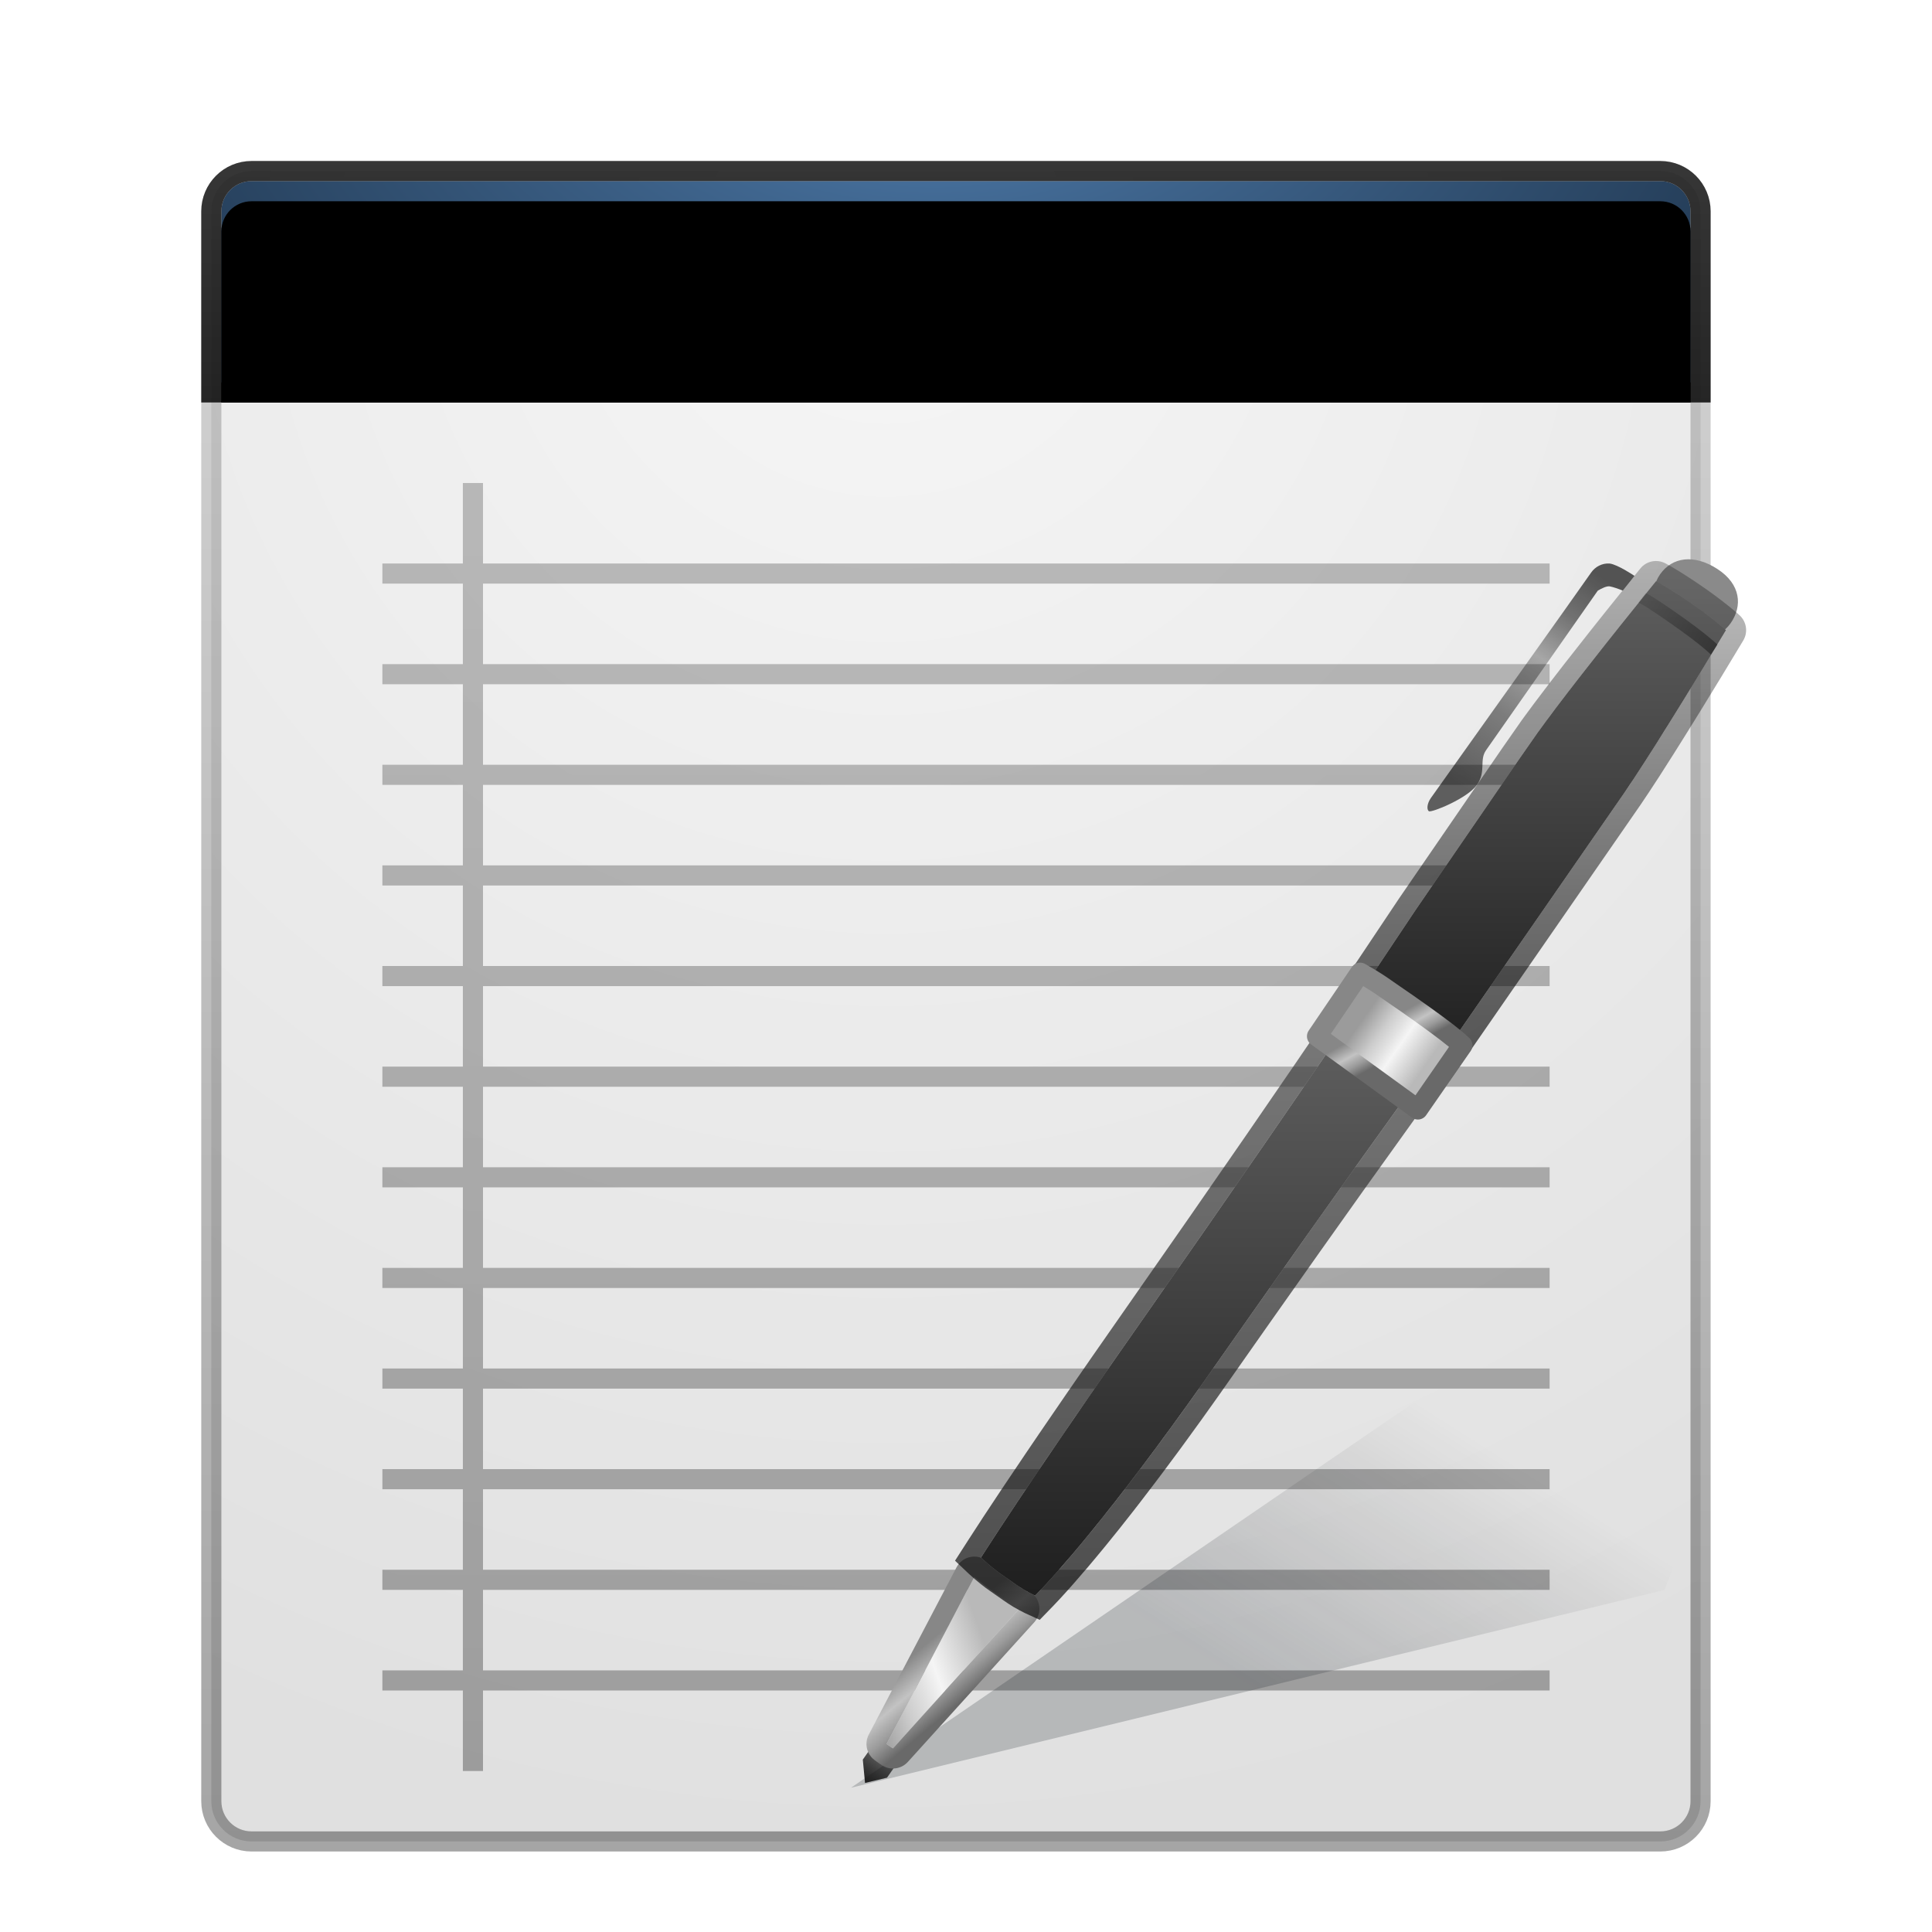 <svg xmlns="http://www.w3.org/2000/svg" xmlns:xlink="http://www.w3.org/1999/xlink" width="96" height="96" viewBox="0 0 96 96">
  <defs>
    <filter id="deepin-editor-a" width="132.8%" height="131.7%" x="-17.2%" y="-15.9%" filterUnits="objectBoundingBox">
      <feOffset dy="2" in="SourceAlpha" result="shadowOffsetOuter1"/>
      <feGaussianBlur in="shadowOffsetOuter1" result="shadowBlurOuter1" stdDeviation="2"/>
      <feColorMatrix in="shadowBlurOuter1" result="shadowMatrixOuter1" values="0 0 0 0 0   0 0 0 0 0   0 0 0 0 0  0 0 0 0.2 0"/>
      <feMerge>
        <feMergeNode in="shadowMatrixOuter1"/>
        <feMergeNode in="SourceGraphic"/>
      </feMerge>
    </filter>
    <radialGradient id="deepin-editor-b" cx="45.317%" cy="4.284%" r="107.516%" fx="45.317%" fy="4.284%" gradientTransform="matrix(0 .89 -1 0 .496 -.36)">
      <stop offset="0%" stop-color="#F6F6F6"/>
      <stop offset="100%" stop-color="#E0E0E0"/>
    </radialGradient>
    <linearGradient id="deepin-editor-c" x1="41.429%" x2="41.429%" y1="101.02%" y2="-1.163%">
      <stop offset="0%" stop-opacity=".355"/>
      <stop offset="100%" stop-opacity=".165"/>
    </linearGradient>
    <linearGradient id="deepin-editor-d" x1="50%" x2="50%" y1="0%" y2="100%">
      <stop offset="0%" stop-opacity=".233"/>
      <stop offset="100%" stop-opacity=".303"/>
    </linearGradient>
    <linearGradient id="deepin-editor-e" x1="75.966%" x2="34.492%" y1="31.585%" y2="65.695%">
      <stop offset="0%" stop-opacity="0"/>
      <stop offset="100%" stop-color="#19212B"/>
    </linearGradient>
    <filter id="deepin-editor-f" width="108.6%" height="116.7%" x="-4.3%" y="-8.3%" filterUnits="objectBoundingBox">
      <feGaussianBlur in="SourceGraphic" stdDeviation=".6"/>
    </filter>
    <radialGradient id="deepin-editor-i" cx="48.629%" cy="-28.672%" r="174.16%" fx="48.629%" fy="-28.672%" gradientTransform="matrix(0 1 -.348 0 .386 -.773)">
      <stop offset="0%" stop-color="#4B77A6"/>
      <stop offset="100%" stop-color="#213851"/>
    </radialGradient>
    <linearGradient id="deepin-editor-k" x1="60.409%" x2="60.409%" y1="110.278%" y2="-35.752%">
      <stop offset="0%" stop-opacity=".823"/>
      <stop offset="100%" stop-opacity=".72"/>
    </linearGradient>
    <path id="deepin-editor-h" d="M2.25,0 L72.25,0 C73.078,-1.52179594e-16 73.75,0.672 73.75,1.5 L73.75,10 L73.75,10 L0.75,10 L0.75,1.5 C0.75,0.672 1.422,1.52179594e-16 2.25,0 Z"/>
    <filter id="deepin-editor-g" width="108.2%" height="160%" x="-4.1%" y="-20%" filterUnits="objectBoundingBox">
      <feMorphology in="SourceAlpha" operator="dilate" radius="1" result="shadowSpreadOuter1"/>
      <feOffset dy="1" in="shadowSpreadOuter1" result="shadowOffsetOuter1"/>
      <feGaussianBlur in="shadowOffsetOuter1" result="shadowBlurOuter1" stdDeviation=".5"/>
      <feComposite in="shadowBlurOuter1" in2="SourceAlpha" operator="out" result="shadowBlurOuter1"/>
      <feColorMatrix in="shadowBlurOuter1" values="0 0 0 0 0   0 0 0 0 0   0 0 0 0 0  0 0 0 0.225 0"/>
    </filter>
    <filter id="deepin-editor-j" width="106.8%" height="150%" x="-3.4%" y="-15%" filterUnits="objectBoundingBox">
      <feOffset dy="1" in="SourceAlpha" result="shadowOffsetInner1"/>
      <feComposite in="shadowOffsetInner1" in2="SourceAlpha" k2="-1" k3="1" operator="arithmetic" result="shadowInnerInner1"/>
      <feColorMatrix in="shadowInnerInner1" values="0 0 0 0 1   0 0 0 0 1   0 0 0 0 1  0 0 0 0.451 0"/>
    </filter>
    <linearGradient id="deepin-editor-l" x1="50%" x2="50%" y1="-1.22%" y2="101.219%">
      <stop offset="0%" stop-opacity=".583"/>
      <stop offset="100%" stop-color="#1E1E1E"/>
    </linearGradient>
    <linearGradient id="deepin-editor-m" x1="-11.322%" x2="75.756%" y1="83.533%" y2="42.858%">
      <stop offset="0%" stop-color="#9B9B9B"/>
      <stop offset="28.689%" stop-color="#CDCDCD"/>
      <stop offset="44.198%" stop-color="#E1E1E1"/>
      <stop offset="58.142%" stop-color="#F5F5F5"/>
      <stop offset="100%" stop-color="#B9B9B9"/>
    </linearGradient>
    <linearGradient id="deepin-editor-n" x1="39.639%" x2="58.259%" y1="38.333%" y2="65.313%">
      <stop offset="0%" stop-color="#878787"/>
      <stop offset="41.858%" stop-color="#C3C3C3"/>
      <stop offset="55.802%" stop-color="#AFAFAF"/>
      <stop offset="71.311%" stop-color="#9B9B9B"/>
      <stop offset="100%" stop-color="#696969"/>
    </linearGradient>
    <linearGradient id="deepin-editor-o" x1="50%" x2="50%" y1="-1.22%" y2="101.219%">
      <stop offset="0%" stop-color="#5F5F5F"/>
      <stop offset="100%" stop-color="#1E1E1E"/>
    </linearGradient>
    <linearGradient id="deepin-editor-p" x1="54.878%" x2="54.878%" y1="-1.22%" y2="101.219%">
      <stop offset="0%" stop-color="#414141" stop-opacity=".667"/>
      <stop offset="100%" stop-opacity=".667"/>
    </linearGradient>
    <linearGradient id="deepin-editor-q" x1="50%" x2="50%" y1="-1.22%" y2="101.219%">
      <stop offset="0%" stop-color="#5F5F5F"/>
      <stop offset="100%" stop-color="#1E1E1E"/>
    </linearGradient>
    <linearGradient id="deepin-editor-r" x1="54.878%" x2="54.878%" y1="-1.22%" y2="100.425%">
      <stop offset="0%" stop-opacity=".243"/>
      <stop offset="100%" stop-opacity=".667"/>
    </linearGradient>
    <linearGradient id="deepin-editor-s" x1="22.877%" x2="84.964%" y1="37.932%" y2="37.932%">
      <stop offset="0%" stop-color="#9B9B9B"/>
      <stop offset="28.689%" stop-color="#CDCDCD"/>
      <stop offset="44.198%" stop-color="#E1E1E1"/>
      <stop offset="58.142%" stop-color="#F5F5F5"/>
      <stop offset="100%" stop-color="#B9B9B9"/>
    </linearGradient>
    <linearGradient id="deepin-editor-t" x1="34.444%" x2="62.4%" y1="46.176%" y2="55.02%">
      <stop offset="0%" stop-color="#878787"/>
      <stop offset="41.858%" stop-color="#C3C3C3"/>
      <stop offset="55.802%" stop-color="#AFAFAF"/>
      <stop offset="71.311%" stop-color="#9B9B9B"/>
      <stop offset="100%" stop-color="#696969"/>
    </linearGradient>
    <linearGradient id="deepin-editor-u" x1="-23.121%" x2="143.536%" y1="50%" y2="50%">
      <stop offset="0%" stop-opacity=".06"/>
      <stop offset="100%" stop-opacity=".48"/>
    </linearGradient>
    <linearGradient id="deepin-editor-v" x1="50%" x2="49.997%" y1="6.122%" y2="87.558%">
      <stop offset="0%" stop-opacity=".649"/>
      <stop offset="19.83%" stop-opacity=".519"/>
      <stop offset="40.307%" stop-opacity=".291"/>
      <stop offset="66.883%" stop-opacity=".47"/>
      <stop offset="100%" stop-opacity=".601"/>
    </linearGradient>
  </defs>
  <g fill="none" fill-rule="evenodd" filter="url(#deepin-editor-a)" transform="translate(10.25 7)">
    <path fill="url(#deepin-editor-b)" fill-rule="nonzero" stroke="url(#deepin-editor-c)" stroke-linejoin="round" d="M72.25,-0.5 C72.802,-0.5 73.302,-0.276 73.664,0.086 C74.026,0.448 74.25,0.948 74.25,1.5 L74.25,1.5 L74.25,80.5 C74.25,81.052 74.026,81.552 73.664,81.914 C73.302,82.276 72.802,82.5 72.25,82.5 L72.25,82.5 L2.25,82.5 C1.698,82.5 1.198,82.276 0.836,81.914 C0.474,81.552 0.25,81.052 0.25,80.5 L0.25,80.5 L0.25,1.5 C0.25,0.948 0.474,0.448 0.836,0.086 C1.198,-0.276 1.698,-0.5 2.25,-0.5 L2.25,-0.5 L72.25,-0.5 Z"/>
    <path fill="url(#deepin-editor-d)" d="M13.75,15 L13.75,19 L66.75,19 L66.75,20 L13.75,20 L13.75,24 L66.75,24 L66.75,25 L13.75,25 L13.75,29 L66.75,29 L66.75,30 L13.75,30 L13.75,34 L66.75,34 L66.75,35 L13.75,35 L13.75,39 L66.75,39 L66.75,40 L13.75,40 L13.75,44 L66.75,44 L66.75,45 L13.75,45 L13.75,49 L66.75,49 L66.75,50 L13.75,50 L13.75,54 L66.75,54 L66.75,55 L13.75,55 L13.75,59 L66.75,59 L66.75,60 L13.75,60 L13.75,64 L66.75,64 L66.75,65 L13.75,65 L13.75,69 L66.75,69 L66.75,70 L13.75,70 L13.75,74 L66.75,74 L66.75,75 L13.75,75 L13.75,79 L12.75,79 L12.75,75 L8.75,75 L8.75,74 L12.75,74 L12.75,70 L8.75,70 L8.75,69 L12.75,69 L12.75,65 L8.75,65 L8.75,64 L12.75,64 L12.75,60 L8.75,60 L8.75,59 L12.75,59 L12.75,55 L8.75,55 L8.75,54 L12.75,54 L12.75,50 L8.75,50 L8.75,49 L12.75,49 L12.75,45 L8.75,45 L8.75,44 L12.75,44 L12.75,40 L8.75,40 L8.75,39 L12.75,39 L12.75,35 L8.75,35 L8.75,34 L12.75,34 L12.75,30 L8.75,30 L8.75,29 L12.75,29 L12.75,25 L8.75,25 L8.75,24 L12.75,24 L12.75,20 L8.75,20 L8.75,19 L12.75,19 L12.75,15 L13.75,15 Z"/>
    <path fill="url(#deepin-editor-e)" fill-rule="nonzero" d="M63.158,58.533 C76.425,56.801 74.764,64.01 72.468,70 L32.037,79.831 L63.158,58.533 Z" filter="url(#deepin-editor-f)" opacity=".472"/>
    <use fill="#000" filter="url(#deepin-editor-g)" xlink:href="#deepin-editor-h"/>
    <use fill="url(#deepin-editor-i)" xlink:href="#deepin-editor-h"/>
    <use fill="#000" filter="url(#deepin-editor-j)" xlink:href="#deepin-editor-h"/>
    <path stroke="url(#deepin-editor-k)" d="M72.25,-0.5 C72.802,-0.5 73.302,-0.276 73.664,0.086 C74.026,0.448 74.25,0.948 74.25,1.5 L74.25,1.5 L74.25,10.5 L0.25,10.5 L0.25,1.5 C0.25,0.948 0.474,0.448 0.836,0.086 C1.198,-0.276 1.698,-0.5 2.25,-0.5 L2.25,-0.5 L72.25,-0.5 Z"/>
    <g fill-rule="nonzero" transform="translate(31 17.75)">
      <g transform="translate(.475 50.597)">
        <path fill="url(#deepin-editor-l)" d="M2.433,9.879 L2.433,10.539 C2.433,10.539 1.689,11.379 1.689,11.379 C1.689,11.379 0.933,10.493 0.933,10.493 L0.933,9.879 L2.433,9.879 Z" transform="rotate(35 1.683 10.63)"/>
        <path fill="url(#deepin-editor-m)" d="M6.688,1 L2.329,9.308 L2.398,9.36 L2.576,9.485 L2.645,9.529 L8.922,2.594 L8.854,2.555 C8.561,2.386 8.255,2.188 7.935,1.962 L7.693,1.787 C7.4,1.572 7.136,1.369 6.9,1.177 L6.688,1 Z"/>
        <path fill="url(#deepin-editor-n)" d="M5.803,0.535 L1.444,8.843 C1.218,9.275 1.335,9.806 1.722,10.102 L1.791,10.155 L2.002,10.304 L2.11,10.374 C2.521,10.634 3.06,10.561 3.387,10.2 L9.664,3.265 C10.095,2.789 9.971,2.035 9.411,1.721 L9.342,1.683 C9.09,1.537 8.81,1.356 8.512,1.146 L8.277,0.976 C8.003,0.775 7.752,0.582 7.531,0.402 L7.33,0.233 C6.841,-0.176 6.099,-0.029 5.803,0.535 Z M6.688,1 L6.9,1.177 C7.057,1.305 7.227,1.438 7.409,1.576 L7.693,1.787 L7.935,1.962 C8.175,2.132 8.407,2.285 8.632,2.423 L8.854,2.555 L8.922,2.594 L2.645,9.529 L2.576,9.485 L2.398,9.36 L2.329,9.308 L6.688,1 Z"/>
      </g>
      <path fill="url(#deepin-editor-o)" d="M28.866,27.382 L25.2,24.814 L23.941,26.663 L21.516,30.194 C20.622,31.491 19.676,32.858 18.679,34.293 L16.005,38.127 L14.222,40.68 C12.252,43.513 10.637,45.881 9.344,47.819 L8.435,49.192 L7.706,50.313 L7.493,50.644 L7.573,50.719 C7.742,50.874 7.914,51.023 8.09,51.164 L8.354,51.37 L9.158,51.933 C9.462,52.15 9.782,52.341 10.116,52.504 L10.186,52.536 L10.364,52.353 L10.683,52.014 C11.073,51.593 11.524,51.084 12.037,50.479 L12.466,49.969 L12.929,49.407 C14.501,47.482 16.337,45.058 18.447,42.078 L21.047,38.376 L23.556,34.821 C24.493,33.496 25.386,32.241 26.231,31.056 L28.866,27.382 Z"/>
      <path fill="url(#deepin-editor-p)" d="M30.268,27.143 L24.944,23.414 L23.114,26.101 L20.692,29.628 L17.858,33.722 L12.997,40.692 L11.831,42.378 L10.398,44.469 L9.734,45.447 L8.512,47.264 L7.601,48.64 L6.868,49.768 L6.205,50.8 L6.884,51.445 C7.081,51.625 7.27,51.788 7.462,51.943 L7.739,52.159 L8.584,52.752 C8.926,52.996 9.293,53.215 9.676,53.402 L10.412,53.739 L11.082,53.049 L11.412,52.699 C11.831,52.246 12.294,51.723 12.8,51.126 L13.231,50.612 L13.701,50.043 C13.92,49.774 14.144,49.497 14.371,49.213 L15.063,48.335 C15.18,48.184 15.298,48.032 15.417,47.878 L16.143,46.928 C16.266,46.766 16.39,46.602 16.514,46.435 L17.273,45.415 C17.401,45.241 17.53,45.064 17.66,44.886 L18.451,43.795 C18.718,43.423 18.989,43.043 19.263,42.656 L21.865,38.951 L24.373,35.397 L26.526,32.366 L30.268,27.143 Z M25.2,24.814 L28.866,27.382 L26.231,31.056 L24.113,34.034 L23.556,34.821 L21.047,38.376 L18.447,42.078 L17.669,43.17 C17.541,43.347 17.414,43.523 17.289,43.696 L16.549,44.711 L15.834,45.675 L15.145,46.589 C15.032,46.738 14.92,46.884 14.81,47.028 L14.158,47.869 C14.051,48.005 13.946,48.139 13.841,48.271 L13.227,49.04 L12.929,49.407 L12.466,49.969 L12.037,50.479 L11.545,51.052 L11.093,51.563 C11.022,51.644 10.952,51.721 10.883,51.796 L10.683,52.014 L10.364,52.353 L10.186,52.536 L10.116,52.504 C9.894,52.395 9.677,52.274 9.467,52.141 L9.158,51.933 L8.354,51.37 L8.09,51.164 L7.829,50.947 L7.573,50.719 L7.493,50.644 L7.706,50.313 L8.435,49.192 L9.344,47.819 L10.652,45.875 L12.154,43.673 L14.222,40.68 L16.005,38.127 L18.679,34.293 L21.516,30.194 L23.941,26.663 L25.2,24.814 Z"/>
      <path fill="#8A8A8A" d="M43.014,4.906 C44.257,4.906 45.104,4.017 45.104,2.981 C45.104,1.946 44.412,1.102 43.014,1.156 C41.617,1.21 40.839,1.971 40.839,3.006 C40.839,4.042 41.772,4.906 43.014,4.906 Z" transform="rotate(35 42.971 3.03)"/>
      <path fill="url(#deepin-editor-q)" d="M43.014,3.386 L42.532,3.054 L42.149,2.801 C41.827,2.59 41.504,2.388 41.255,2.246 L41.036,2.126 L40.618,2.643 C40.181,3.183 39.729,3.746 39.274,4.317 L38.521,5.263 L37.254,6.876 C36.383,7.995 35.67,8.937 35.158,9.649 L34.235,10.971 L29.083,18.475 L25.715,23.515 L30.046,26.25 L39.453,12.658 C40.024,11.823 40.79,10.63 41.699,9.17 L42.426,7.998 L43.436,6.346 L44.514,4.561 L44.326,4.397 C43.93,4.059 43.428,3.681 43.014,3.386 Z"/>
      <path fill="url(#deepin-editor-r)" d="M40.258,1.497 L39.84,2.014 C39.388,2.574 38.935,3.138 38.492,3.693 L37.739,4.64 L36.468,6.258 L35.774,7.156 L34.982,8.2 L34.49,8.866 C34.44,8.934 34.392,9.001 34.346,9.065 L33.415,10.398 L28.258,17.909 L24.884,22.959 C24.571,23.427 24.706,24.06 25.181,24.36 L29.512,27.096 C29.965,27.382 30.564,27.26 30.869,26.819 L40.276,13.227 L40.701,12.593 L41.187,11.85 L41.926,10.691 L42.548,9.699 L43.276,8.524 L44.289,6.868 L45.37,5.078 C45.62,4.663 45.537,4.129 45.173,3.809 L44.986,3.645 C44.585,3.304 44.077,2.915 43.593,2.571 L43.099,2.23 L42.702,1.967 L42.282,1.698 C42.216,1.656 42.151,1.616 42.09,1.579 L41.749,1.377 L41.517,1.25 C41.093,1.017 40.563,1.121 40.258,1.497 Z M41.036,2.126 L41.255,2.246 L41.413,2.338 L41.767,2.555 L42.149,2.801 L42.532,3.054 L43.014,3.386 C43.345,3.622 43.733,3.911 44.077,4.191 L44.326,4.397 L44.514,4.561 L43.436,6.346 L42.426,7.998 L41.475,9.53 L40.449,11.148 L39.755,12.211 L39.453,12.658 L30.046,26.25 L25.715,23.515 L29.083,18.475 L34.235,10.971 L35.158,9.649 L35.489,9.194 L35.866,8.687 L36.514,7.834 L37.254,6.876 L38.521,5.263 L39.274,4.317 L40.177,3.19 L41.036,2.126 Z"/>
      <path fill="url(#deepin-editor-s)" stroke="url(#deepin-editor-t)" stroke-linecap="round" stroke-linejoin="round" d="M27.443,22.945 L28.485,22.949 C29.593,22.964 30.366,22.989 30.901,23.071 L30.901,23.071 L30.919,26.952 L24.728,26.847 L24.673,23.03 C25.447,22.954 25.84,22.953 26.319,22.953 L26.514,22.952 C26.648,22.952 26.788,22.951 26.936,22.949 L26.936,22.949 L27.443,22.945 Z" transform="rotate(35 27.798 24.944)"/>
      <path fill="url(#deepin-editor-u)" d="M39.964,3.929 C39.964,3.929 40.138,3.855 41.883,3.855 C43.628,3.855 44.351,3.979 44.351,3.979 L44.374,4.572 C44.374,4.572 43.768,4.448 41.924,4.448 C40.08,4.448 39.936,4.52 39.936,4.52" transform="rotate(35 42.155 4.213)"/>
      <path fill="url(#deepin-editor-v)" d="M35.716,-0.092 C35.716,-0.092 34.721,-0.08 34.351,0.113 C34.042,0.3 33.854,0.644 33.857,1.014 C33.869,1.244 33.759,14.423 33.759,14.752 C33.759,15.08 33.907,15.346 34.055,15.346 C34.203,15.346 35.26,13.729 35.26,12.904 C35.26,12.08 34.643,11.848 34.643,11.235 L34.643,1.554 C34.729,1.365 34.867,1.11 35.002,1.043 C35.136,0.976 35.479,0.877 35.658,0.843 L35.716,-0.092 Z" transform="rotate(35 34.737 7.627)"/>
    </g>
  </g>
</svg>
